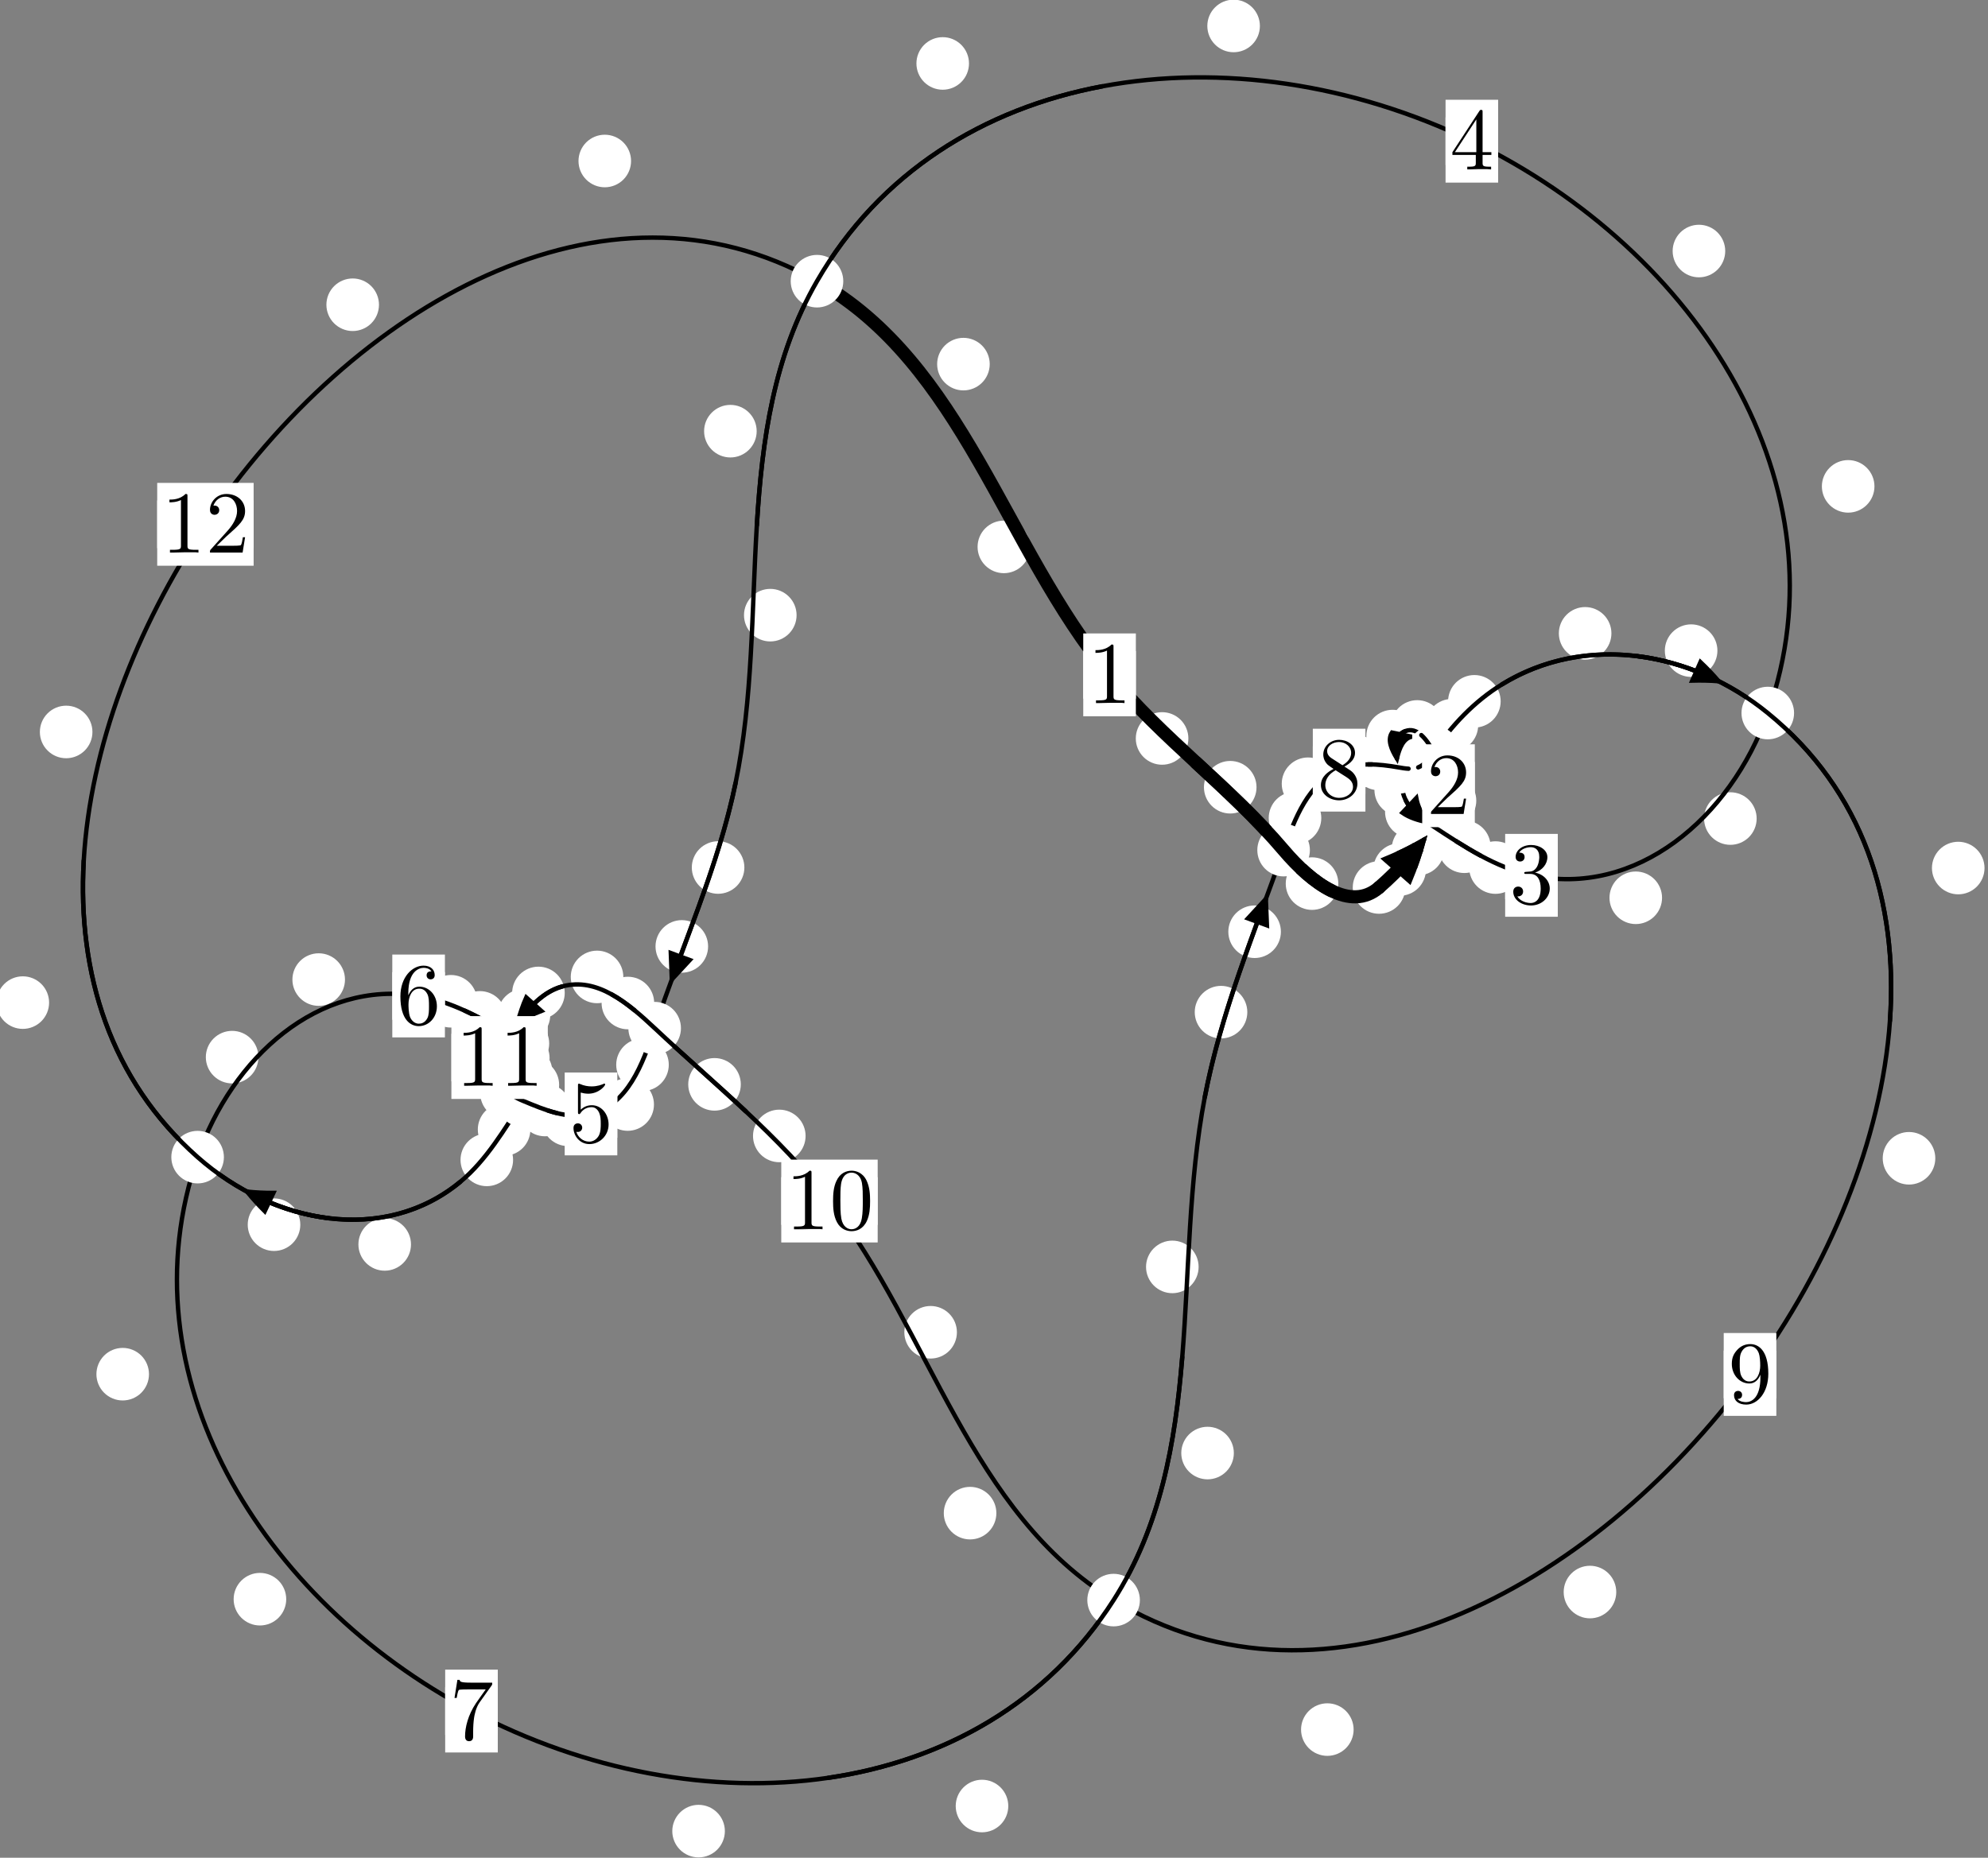 <?xml version="1.0"?>
<!-- Created by MetaPost 1.999 on 2021.07.06:0016 -->
<svg version="1.1" xmlns="http://www.w3.org/2000/svg" xmlns:xlink="http://www.w3.org/1999/xlink" width="226.034" height="211.265" viewBox="0 0 226.034 211.265">
<rect x="0" y="0" width="226.034" height="211.265" fill="#808080" stroke="none"/>
<!-- Original BoundingBox: -163.395538 -117.228180 62.638199 94.037003 -->
  <defs>
    <g transform="scale(0.01,0.01)" id="GLYPHcmr10_48">
      <path style="fill-rule: evenodd;" d="M460 -320C460 -400,455 -480,420 -554C374 -650,292 -666,250 -666C190 -666,117 -640,76 -547C44 -478,39 -400,39 -320C39 -245,43 -155,84 -79C127 2,200 22,249 22C303 22,379 1,423 -94C455 -163,460 -241,460 -320M249 -0C210 -0,151 -25,133 -121C122 -181,122 -273,122 -332C122 -396,122 -462,130 -516C149 -635,224 -644,249 -644C282 -644,348 -626,367 -527C377 -471,377 -395,377 -332C377 -257,377 -189,366 -125C351 -30,294 -0,249 -0"></path>
    </g>
    <g transform="scale(0.01,0.01)" id="GLYPHcmr10_49">
      <path style="fill-rule: evenodd;" d="M294 -640C294 -664,294 -666,271 -666C209 -602,121 -602,89 -602L89 -571C109 -571,168 -571,220 -597L220 -79C220 -43,217 -31,127 -31L95 -31L95 -0L257 -0L130 -3L217 -3L257 -3L297 -3L384 -3L419 -0L419 -31L387 -31C297 -31,294 -42,294 -79"></path>
    </g>
    <g transform="scale(0.01,0.01)" id="GLYPHcmr10_50">
      <path style="fill-rule: evenodd;" d="M127 -77L233 -180C389 -318,449 -372,449 -472C449 -586,359 -666,237 -666C124 -666,50 -574,50 -485C50 -429,100 -429,103 -429C120 -429,155 -441,155 -482C155 -508,137 -534,102 -534C94 -534,92 -534,89 -533C112 -598,166 -635,224 -635C315 -635,358 -554,358 -472C358 -392,308 -313,253 -251L61 -37C50 -26,50 -24,50 -0L421 -0L449 -174L424 -174C419 -144,412 -100,402 -85C395 -77,329 -77,307 -77"></path>
    </g>
    <g transform="scale(0.01,0.01)" id="GLYPHcmr10_51">
      <path style="fill-rule: evenodd;" d="M290 -352C372 -379,430 -449,430 -528C430 -610,342 -666,246 -666C145 -666,69 -606,69 -530C69 -497,91 -478,120 -478C151 -478,171 -500,171 -529C171 -579,124 -579,109 -579C140 -628,206 -641,242 -641C283 -641,338 -619,338 -529C338 -517,336 -459,310 -415C280 -367,246 -364,221 -363C213 -362,189 -360,182 -360C174 -359,167 -358,167 -348C167 -337,174 -337,191 -337L235 -337C317 -337,354 -269,354 -171C354 -35,285 -6,241 -6C198 -6,123 -23,88 -82C123 -77,154 -99,154 -137C154 -173,127 -193,98 -193C74 -193,42 -179,42 -135C42 -44,135 22,244 22C366 22,457 -69,457 -171C457 -253,394 -331,290 -352"></path>
    </g>
    <g transform="scale(0.01,0.01)" id="GLYPHcmr10_52">
      <path style="fill-rule: evenodd;" d="M294 -165L294 -78C294 -42,292 -31,218 -31L197 -31L197 -0L332 -0L238 -3L290 -3L332 -3L374 -3L427 -3L468 -0L468 -31L447 -31C373 -31,371 -42,371 -78L371 -165L471 -165L471 -196L371 -196L371 -651C371 -671,371 -677,355 -677C346 -677,343 -677,335 -665L28 -196L28 -165M300 -196L56 -196L300 -569"></path>
    </g>
    <g transform="scale(0.01,0.01)" id="GLYPHcmr10_53">
      <path style="fill-rule: evenodd;" d="M449 -201C449 -320,367 -420,259 -420C211 -420,168 -404,132 -369L132 -564C152 -558,185 -551,217 -551C340 -551,410 -642,410 -655C410 -661,407 -666,400 -666C399 -666,397 -666,392 -663C372 -654,323 -634,256 -634C216 -634,170 -641,123 -662C115 -665,113 -665,111 -665C101 -665,101 -657,101 -641L101 -345C101 -327,101 -319,115 -319C122 -319,124 -322,128 -328C139 -344,176 -398,257 -398C309 -398,334 -352,342 -334C358 -297,360 -258,360 -208C360 -173,360 -113,336 -71C312 -32,275 -6,229 -6C156 -6,99 -59,82 -118C85 -117,88 -116,99 -116C132 -116,149 -141,149 -165C149 -189,132 -214,99 -214C85 -214,50 -207,50 -161C50 -75,119 22,231 22C347 22,449 -74,449 -201"></path>
    </g>
    <g transform="scale(0.01,0.01)" id="GLYPHcmr10_54">
      <path style="fill-rule: evenodd;" d="M132 -328L132 -352C132 -605,256 -641,307 -641C331 -641,373 -635,395 -601C380 -601,340 -601,340 -556C340 -525,364 -510,386 -510C402 -510,432 -519,432 -558C432 -618,388 -666,305 -666C177 -666,42 -537,42 -316C42 -49,158 22,251 22C362 22,457 -72,457 -204C457 -331,368 -427,257 -427C189 -427,152 -376,132 -328M251 -6C188 -6,158 -66,152 -81C134 -128,134 -208,134 -226C134 -304,166 -404,256 -404C272 -404,318 -404,349 -342C367 -305,367 -254,367 -205C367 -157,367 -107,350 -71C320 -11,274 -6,251 -6"></path>
    </g>
    <g transform="scale(0.01,0.01)" id="GLYPHcmr10_55">
      <path style="fill-rule: evenodd;" d="M476 -609C485 -621,485 -623,485 -644L242 -644C120 -644,118 -657,114 -676L89 -676L56 -470L81 -470C84 -486,93 -549,106 -561C113 -567,191 -567,204 -567L411 -567C400 -551,321 -442,299 -409C209 -274,176 -135,176 -33C176 -23,176 22,222 22C268 22,268 -23,268 -33L268 -84C268 -139,271 -194,279 -248C283 -271,297 -357,341 -419"></path>
    </g>
    <g transform="scale(0.01,0.01)" id="GLYPHcmr10_56">
      <path style="fill-rule: evenodd;" d="M163 -457C117 -487,113 -521,113 -538C113 -599,178 -641,249 -641C322 -641,386 -589,386 -517C386 -460,347 -412,287 -377M309 -362C381 -399,430 -451,430 -517C430 -609,341 -666,250 -666C150 -666,69 -592,69 -499C69 -481,71 -436,113 -389C124 -377,161 -352,186 -335C128 -306,42 -250,42 -151C42 -45,144 22,249 22C362 22,457 -61,457 -168C457 -204,446 -249,408 -291C389 -312,373 -322,309 -362M209 -320L332 -242C360 -223,407 -193,407 -132C407 -58,332 -6,250 -6C164 -6,92 -68,92 -151C92 -209,124 -273,209 -320"></path>
    </g>
    <g transform="scale(0.01,0.01)" id="GLYPHcmr10_57">
      <path style="fill-rule: evenodd;" d="M367 -318L367 -286C367 -52,263 -6,205 -6C188 -6,134 -8,107 -42C151 -42,159 -71,159 -88C159 -119,135 -134,113 -134C97 -134,67 -125,67 -86C67 -19,121 22,206 22C335 22,457 -114,457 -329C457 -598,342 -666,253 -666C198 -666,149 -648,106 -603C65 -558,42 -516,42 -441C42 -316,130 -218,242 -218C303 -218,344 -260,367 -318M243 -241C227 -241,181 -241,150 -304C132 -341,132 -391,132 -440C132 -494,132 -541,153 -578C180 -628,218 -641,253 -641C299 -641,332 -607,349 -562C361 -530,365 -467,365 -421C365 -338,331 -241,243 -241"></path>
    </g>
  </defs>
  <path d="M162.13 98.882C162.13 98.089,161.815 97.329,161.254 96.768C160.694 96.208,159.934 95.893,159.141 95.893C158.348 95.893,157.588 96.208,157.028 96.768C156.467 97.329,156.152 98.089,156.152 98.882C156.152 99.674,156.467 100.434,157.028 100.995C157.588 101.555,158.348 101.87,159.141 101.87C159.934 101.87,160.694 101.555,161.254 100.995C161.815 100.434,162.13 99.674,162.13 98.882Z" style="fill: rgb(100%,100%,100%);stroke: none;"></path>
  <path d="M159.785 100.927C159.785 100.134,159.47 99.374,158.91 98.814C158.349 98.253,157.589 97.938,156.797 97.938C156.004 97.938,155.244 98.253,154.683 98.814C154.123 99.374,153.808 100.134,153.808 100.927C153.808 101.72,154.123 102.48,154.683 103.04C155.244 103.601,156.004 103.916,156.797 103.916C157.589 103.916,158.349 103.601,158.91 103.04C159.47 102.48,159.785 101.72,159.785 100.927Z" style="fill: rgb(100%,100%,100%);stroke: none;"></path>
  <path d="M166.962 92.6C166.962 91.807,166.647 91.047,166.086 90.487C165.526 89.926,164.766 89.611,163.973 89.611C163.18 89.611,162.42 89.926,161.86 90.487C161.299 91.047,160.984 91.807,160.984 92.6C160.984 93.393,161.299 94.153,161.86 94.713C162.42 95.274,163.18 95.589,163.973 95.589C164.766 95.589,165.526 95.274,166.086 94.713C166.647 94.153,166.962 93.393,166.962 92.6Z" style="fill: rgb(100%,100%,100%);stroke: none;"></path>
  <path d="M164.213 96.555C164.213 95.762,163.898 95.002,163.338 94.442C162.777 93.881,162.017 93.566,161.225 93.566C160.432 93.566,159.672 93.881,159.111 94.442C158.551 95.002,158.236 95.762,158.236 96.555C158.236 97.348,158.551 98.108,159.111 98.668C159.672 99.229,160.432 99.544,161.225 99.544C162.017 99.544,162.777 99.229,163.338 98.668C163.898 98.108,164.213 97.348,164.213 96.555Z" style="fill: rgb(100%,100%,100%);stroke: none;"></path>
  <path d="M167.541 87.943C167.541 87.151,167.226 86.39,166.665 85.83C166.105 85.269,165.345 84.955,164.552 84.955C163.759 84.955,162.999 85.269,162.439 85.83C161.878 86.39,161.563 87.151,161.563 87.943C161.563 88.736,161.878 89.496,162.439 90.057C162.999 90.617,163.759 90.932,164.552 90.932C165.345 90.932,166.105 90.617,166.665 90.057C167.226 89.496,167.541 88.736,167.541 87.943Z" style="fill: rgb(100%,100%,100%);stroke: none;"></path>
  <path d="M167.852 91.051C167.852 90.258,167.537 89.498,166.977 88.938C166.417 88.377,165.656 88.062,164.864 88.062C164.071 88.062,163.311 88.377,162.75 88.938C162.19 89.498,161.875 90.258,161.875 91.051C161.875 91.844,162.19 92.604,162.75 93.164C163.311 93.725,164.071 94.04,164.864 94.04C165.656 94.04,166.417 93.725,166.977 93.164C167.537 92.604,167.852 91.844,167.852 91.051Z" style="fill: rgb(100%,100%,100%);stroke: none;"></path>
  <path d="M165.203 84.087C165.203 83.295,164.888 82.535,164.327 81.974C163.767 81.414,163.007 81.099,162.214 81.099C161.421 81.099,160.661 81.414,160.101 81.974C159.54 82.535,159.225 83.295,159.225 84.087C159.225 84.88,159.54 85.64,160.101 86.201C160.661 86.761,161.421 87.076,162.214 87.076C163.007 87.076,163.767 86.761,164.327 86.201C164.888 85.64,165.203 84.88,165.203 84.087Z" style="fill: rgb(100%,100%,100%);stroke: none;"></path>
  <path d="M166.669 86.758C166.669 85.965,166.355 85.205,165.794 84.645C165.234 84.084,164.473 83.769,163.681 83.769C162.888 83.769,162.128 84.084,161.567 84.645C161.007 85.205,160.692 85.965,160.692 86.758C160.692 87.551,161.007 88.311,161.567 88.871C162.128 89.432,162.888 89.747,163.681 89.747C164.473 89.747,165.234 89.432,165.794 88.871C166.355 88.311,166.669 87.551,166.669 86.758Z" style="fill: rgb(100%,100%,100%);stroke: none;"></path>
  <path d="M161.328 83.708C161.328 82.915,161.013 82.155,160.453 81.594C159.892 81.034,159.132 80.719,158.339 80.719C157.547 80.719,156.786 81.034,156.226 81.594C155.666 82.155,155.351 82.915,155.351 83.708C155.351 84.5,155.666 85.26,156.226 85.821C156.786 86.381,157.547 86.696,158.339 86.696C159.132 86.696,159.892 86.381,160.453 85.821C161.013 85.26,161.328 84.5,161.328 83.708Z" style="fill: rgb(100%,100%,100%);stroke: none;"></path>
  <path d="M164.126 82.614C164.126 81.821,163.811 81.061,163.25 80.501C162.69 79.94,161.93 79.625,161.137 79.625C160.344 79.625,159.584 79.94,159.024 80.501C158.463 81.061,158.148 81.821,158.148 82.614C158.148 83.407,158.463 84.167,159.024 84.727C159.584 85.288,160.344 85.603,161.137 85.603C161.93 85.603,162.69 85.288,163.25 84.727C163.811 84.167,164.126 83.407,164.126 82.614Z" style="fill: rgb(100%,100%,100%);stroke: none;"></path>
  <path d="M162.266 88.516C162.266 87.723,161.951 86.963,161.391 86.402C160.83 85.842,160.07 85.527,159.277 85.527C158.485 85.527,157.724 85.842,157.164 86.402C156.603 86.963,156.288 87.723,156.288 88.516C156.288 89.308,156.603 90.068,157.164 90.629C157.724 91.189,158.485 91.504,159.277 91.504C160.07 91.504,160.83 91.189,161.391 90.629C161.951 90.068,162.266 89.308,162.266 88.516Z" style="fill: rgb(100%,100%,100%);stroke: none;"></path>
  <path d="M161.663 85.611C161.663 84.818,161.348 84.058,160.788 83.497C160.228 82.937,159.467 82.622,158.675 82.622C157.882 82.622,157.122 82.937,156.561 83.497C156.001 84.058,155.686 84.818,155.686 85.611C155.686 86.403,156.001 87.163,156.561 87.724C157.122 88.284,157.882 88.599,158.675 88.599C159.467 88.599,160.228 88.284,160.788 87.724C161.348 87.163,161.663 86.403,161.663 85.611Z" style="fill: rgb(100%,100%,100%);stroke: none;"></path>
  <path d="M163.458 92.326C163.458 91.533,163.143 90.773,162.582 90.212C162.022 89.652,161.261 89.337,160.469 89.337C159.676 89.337,158.916 89.652,158.355 90.212C157.795 90.773,157.48 91.533,157.48 92.326C157.48 93.118,157.795 93.879,158.355 94.439C158.916 94.999,159.676 95.314,160.469 95.314C161.261 95.314,162.022 94.999,162.582 94.439C163.143 93.879,163.458 93.118,163.458 92.326Z" style="fill: rgb(100%,100%,100%);stroke: none;"></path>
  <path d="M162.25 89.832C162.25 89.039,161.935 88.279,161.375 87.719C160.814 87.158,160.054 86.843,159.261 86.843C158.469 86.843,157.708 87.158,157.148 87.719C156.587 88.279,156.273 89.039,156.273 89.832C156.273 90.625,156.587 91.385,157.148 91.945C157.708 92.506,158.469 92.821,159.261 92.821C160.054 92.821,160.814 92.506,161.375 91.945C161.935 91.385,162.25 90.625,162.25 89.832Z" style="fill: rgb(100%,100%,100%);stroke: none;"></path>
  <path d="M169.483 96.293C169.483 95.501,169.168 94.741,168.607 94.18C168.047 93.62,167.287 93.305,166.494 93.305C165.701 93.305,164.941 93.62,164.381 94.18C163.82 94.741,163.505 95.501,163.505 96.293C163.505 97.086,163.82 97.846,164.381 98.407C164.941 98.967,165.701 99.282,166.494 99.282C167.287 99.282,168.047 98.967,168.607 98.407C169.168 97.846,169.483 97.086,169.483 96.293Z" style="fill: rgb(100%,100%,100%);stroke: none;"></path>
  <path d="M164.743 93.182C164.743 92.389,164.428 91.629,163.867 91.069C163.307 90.508,162.547 90.193,161.754 90.193C160.961 90.193,160.201 90.508,159.641 91.069C159.08 91.629,158.765 92.389,158.765 93.182C158.765 93.975,159.08 94.735,159.641 95.295C160.201 95.856,160.961 96.171,161.754 96.171C162.547 96.171,163.307 95.856,163.867 95.295C164.428 94.735,164.743 93.975,164.743 93.182Z" style="fill: rgb(100%,100%,100%);stroke: none;"></path>
  <path d="M188.974 102.098C188.974 101.306,188.659 100.545,188.099 99.985C187.538 99.425,186.778 99.11,185.985 99.11C185.193 99.11,184.432 99.425,183.872 99.985C183.312 100.545,182.997 101.306,182.997 102.098C182.997 102.891,183.312 103.651,183.872 104.212C184.432 104.772,185.193 105.087,185.985 105.087C186.778 105.087,187.538 104.772,188.099 104.212C188.659 103.651,188.974 102.891,188.974 102.098Z" style="fill: rgb(100%,100%,100%);stroke: none;"></path>
  <path d="M173.022 98.661C173.022 97.869,172.707 97.109,172.146 96.548C171.586 95.988,170.826 95.673,170.033 95.673C169.24 95.673,168.48 95.988,167.92 96.548C167.359 97.109,167.044 97.869,167.044 98.661C167.044 99.454,167.359 100.214,167.92 100.775C168.48 101.335,169.24 101.65,170.033 101.65C170.826 101.65,171.586 101.335,172.146 100.775C172.707 100.214,173.022 99.454,173.022 98.661Z" style="fill: rgb(100%,100%,100%);stroke: none;"></path>
  <path d="M213.124 55.311C213.124 54.518,212.809 53.758,212.248 53.197C211.688 52.637,210.928 52.322,210.135 52.322C209.342 52.322,208.582 52.637,208.022 53.197C207.461 53.758,207.146 54.518,207.146 55.311C207.146 56.103,207.461 56.863,208.022 57.424C208.582 57.984,209.342 58.299,210.135 58.299C210.928 58.299,211.688 57.984,212.248 57.424C212.809 56.863,213.124 56.103,213.124 55.311Z" style="fill: rgb(100%,100%,100%);stroke: none;"></path>
  <path d="M199.73 93.087C199.73 92.295,199.415 91.535,198.855 90.974C198.294 90.414,197.534 90.099,196.741 90.099C195.949 90.099,195.189 90.414,194.628 90.974C194.068 91.535,193.753 92.295,193.753 93.087C193.753 93.88,194.068 94.64,194.628 95.201C195.189 95.761,195.949 96.076,196.741 96.076C197.534 96.076,198.294 95.761,198.855 95.201C199.415 94.64,199.73 93.88,199.73 93.087Z" style="fill: rgb(100%,100%,100%);stroke: none;"></path>
  <path d="M143.249 2.952C143.249 2.159,142.934 1.399,142.374 0.838C141.813 0.278,141.053 -0.037,140.26 -0.037C139.468 -0.037,138.707 0.278,138.147 0.838C137.586 1.399,137.272 2.159,137.272 2.952C137.272 3.744,137.586 4.505,138.147 5.065C138.707 5.626,139.468 5.94,140.26 5.94C141.053 5.94,141.813 5.626,142.374 5.065C142.934 4.505,143.249 3.744,143.249 2.952Z" style="fill: rgb(100%,100%,100%);stroke: none;"></path>
  <path d="M196.157 28.549C196.157 27.756,195.842 26.996,195.281 26.435C194.721 25.875,193.961 25.56,193.168 25.56C192.375 25.56,191.615 25.875,191.055 26.435C190.494 26.996,190.179 27.756,190.179 28.549C190.179 29.341,190.494 30.101,191.055 30.662C191.615 31.222,192.375 31.537,193.168 31.537C193.961 31.537,194.721 31.222,195.281 30.662C195.842 30.101,196.157 29.341,196.157 28.549Z" style="fill: rgb(100%,100%,100%);stroke: none;"></path>
  <path d="M86.034 49.034C86.034 48.241,85.719 47.481,85.158 46.921C84.598 46.36,83.838 46.045,83.045 46.045C82.252 46.045,81.492 46.36,80.932 46.921C80.371 47.481,80.056 48.241,80.056 49.034C80.056 49.827,80.371 50.587,80.932 51.147C81.492 51.708,82.252 52.023,83.045 52.023C83.838 52.023,84.598 51.708,85.158 51.147C85.719 50.587,86.034 49.827,86.034 49.034Z" style="fill: rgb(100%,100%,100%);stroke: none;"></path>
  <path d="M110.174 7.215C110.174 6.423,109.86 5.662,109.299 5.102C108.739 4.541,107.978 4.226,107.186 4.226C106.393 4.226,105.633 4.541,105.072 5.102C104.512 5.662,104.197 6.423,104.197 7.215C104.197 8.008,104.512 8.768,105.072 9.329C105.633 9.889,106.393 10.204,107.186 10.204C107.978 10.204,108.739 9.889,109.299 9.329C109.86 8.768,110.174 8.008,110.174 7.215Z" style="fill: rgb(100%,100%,100%);stroke: none;"></path>
  <path d="M84.635 98.655C84.635 97.863,84.32 97.103,83.76 96.542C83.2 95.982,82.439 95.667,81.647 95.667C80.854 95.667,80.094 95.982,79.533 96.542C78.973 97.103,78.658 97.863,78.658 98.655C78.658 99.448,78.973 100.208,79.533 100.769C80.094 101.329,80.854 101.644,81.647 101.644C82.439 101.644,83.2 101.329,83.76 100.769C84.32 100.208,84.635 99.448,84.635 98.655Z" style="fill: rgb(100%,100%,100%);stroke: none;"></path>
  <path d="M90.571 69.958C90.571 69.165,90.256 68.405,89.695 67.845C89.135 67.284,88.375 66.969,87.582 66.969C86.789 66.969,86.029 67.284,85.469 67.845C84.908 68.405,84.593 69.165,84.593 69.958C84.593 70.751,84.908 71.511,85.469 72.071C86.029 72.632,86.789 72.947,87.582 72.947C88.375 72.947,89.135 72.632,89.695 72.071C90.256 71.511,90.571 70.751,90.571 69.958Z" style="fill: rgb(100%,100%,100%);stroke: none;"></path>
  <path d="M76.04 121.087C76.04 120.295,75.725 119.535,75.165 118.974C74.604 118.414,73.844 118.099,73.052 118.099C72.259 118.099,71.499 118.414,70.938 118.974C70.378 119.535,70.063 120.295,70.063 121.087C70.063 121.88,70.378 122.64,70.938 123.201C71.499 123.761,72.259 124.076,73.052 124.076C73.844 124.076,74.604 123.761,75.165 123.201C75.725 122.64,76.04 121.88,76.04 121.087Z" style="fill: rgb(100%,100%,100%);stroke: none;"></path>
  <path d="M80.51 107.629C80.51 106.836,80.195 106.076,79.634 105.516C79.074 104.955,78.314 104.64,77.521 104.64C76.728 104.64,75.968 104.955,75.408 105.516C74.847 106.076,74.532 106.836,74.532 107.629C74.532 108.422,74.847 109.182,75.408 109.742C75.968 110.303,76.728 110.618,77.521 110.618C78.314 110.618,79.074 110.303,79.634 109.742C80.195 109.182,80.51 108.422,80.51 107.629Z" style="fill: rgb(100%,100%,100%);stroke: none;"></path>
  <path d="M67.569 127.35C67.569 126.557,67.254 125.797,66.694 125.236C66.133 124.676,65.373 124.361,64.58 124.361C63.788 124.361,63.027 124.676,62.467 125.236C61.906 125.797,61.592 126.557,61.592 127.35C61.592 128.142,61.906 128.902,62.467 129.463C63.027 130.023,63.788 130.338,64.58 130.338C65.373 130.338,66.133 130.023,66.694 129.463C67.254 128.902,67.569 128.142,67.569 127.35Z" style="fill: rgb(100%,100%,100%);stroke: none;"></path>
  <path d="M74.355 125.61C74.355 124.818,74.04 124.057,73.479 123.497C72.919 122.936,72.158 122.621,71.366 122.621C70.573 122.621,69.813 122.936,69.252 123.497C68.692 124.057,68.377 124.818,68.377 125.61C68.377 126.403,68.692 127.163,69.252 127.724C69.813 128.284,70.573 128.599,71.366 128.599C72.158 128.599,72.919 128.284,73.479 127.724C74.04 127.163,74.355 126.403,74.355 125.61Z" style="fill: rgb(100%,100%,100%);stroke: none;"></path>
  <path d="M61.548 124.813C61.548 124.021,61.233 123.26,60.673 122.7C60.112 122.139,59.352 121.824,58.56 121.824C57.767 121.824,57.007 122.139,56.446 122.7C55.886 123.26,55.571 124.021,55.571 124.813C55.571 125.606,55.886 126.366,56.446 126.927C57.007 127.487,57.767 127.802,58.56 127.802C59.352 127.802,60.112 127.487,60.673 126.927C61.233 126.366,61.548 125.606,61.548 124.813Z" style="fill: rgb(100%,100%,100%);stroke: none;"></path>
  <path d="M64.955 126.234C64.955 125.441,64.64 124.681,64.08 124.12C63.519 123.56,62.759 123.245,61.966 123.245C61.174 123.245,60.414 123.56,59.853 124.12C59.293 124.681,58.978 125.441,58.978 126.234C58.978 127.026,59.293 127.786,59.853 128.347C60.414 128.907,61.174 129.222,61.966 129.222C62.759 129.222,63.519 128.907,64.08 128.347C64.64 127.786,64.955 127.026,64.955 126.234Z" style="fill: rgb(100%,100%,100%);stroke: none;"></path>
  <path d="M60.411 122.592C60.411 121.799,60.097 121.039,59.536 120.479C58.976 119.918,58.215 119.603,57.423 119.603C56.63 119.603,55.87 119.918,55.309 120.479C54.749 121.039,54.434 121.799,54.434 122.592C54.434 123.385,54.749 124.145,55.309 124.705C55.87 125.266,56.63 125.581,57.423 125.581C58.215 125.581,58.976 125.266,59.536 124.705C60.097 124.145,60.411 123.385,60.411 122.592Z" style="fill: rgb(100%,100%,100%);stroke: none;"></path>
  <path d="M60.577 124.307C60.577 123.514,60.262 122.754,59.702 122.194C59.141 121.633,58.381 121.318,57.589 121.318C56.796 121.318,56.036 121.633,55.475 122.194C54.915 122.754,54.6 123.514,54.6 124.307C54.6 125.1,54.915 125.86,55.475 126.42C56.036 126.981,56.796 127.296,57.589 127.296C58.381 127.296,59.141 126.981,59.702 126.42C60.262 125.86,60.577 125.1,60.577 124.307Z" style="fill: rgb(100%,100%,100%);stroke: none;"></path>
  <path d="M61.982 120.907C61.982 120.114,61.667 119.354,61.106 118.793C60.546 118.233,59.785 117.918,58.993 117.918C58.2 117.918,57.44 118.233,56.879 118.793C56.319 119.354,56.004 120.114,56.004 120.907C56.004 121.699,56.319 122.46,56.879 123.02C57.44 123.58,58.2 123.895,58.993 123.895C59.785 123.895,60.546 123.58,61.106 123.02C61.667 122.46,61.982 121.699,61.982 120.907Z" style="fill: rgb(100%,100%,100%);stroke: none;"></path>
  <path d="M60.956 121.977C60.956 121.184,60.641 120.424,60.081 119.863C59.52 119.303,58.76 118.988,57.967 118.988C57.175 118.988,56.415 119.303,55.854 119.863C55.294 120.424,54.979 121.184,54.979 121.977C54.979 122.77,55.294 123.53,55.854 124.09C56.415 124.651,57.175 124.966,57.967 124.966C58.76 124.966,59.52 124.651,60.081 124.09C60.641 123.53,60.956 122.77,60.956 121.977Z" style="fill: rgb(100%,100%,100%);stroke: none;"></path>
  <path d="M62.443 118.671C62.443 117.879,62.128 117.118,61.567 116.558C61.007 115.997,60.247 115.683,59.454 115.683C58.661 115.683,57.901 115.997,57.341 116.558C56.78 117.118,56.465 117.879,56.465 118.671C56.465 119.464,56.78 120.224,57.341 120.785C57.901 121.345,58.661 121.66,59.454 121.66C60.247 121.66,61.007 121.345,61.567 120.785C62.128 120.224,62.443 119.464,62.443 118.671Z" style="fill: rgb(100%,100%,100%);stroke: none;"></path>
  <path d="M62.488 120.329C62.488 119.537,62.173 118.776,61.613 118.216C61.052 117.655,60.292 117.34,59.5 117.34C58.707 117.34,57.947 117.655,57.386 118.216C56.826 118.776,56.511 119.537,56.511 120.329C56.511 121.122,56.826 121.882,57.386 122.443C57.947 123.003,58.707 123.318,59.5 123.318C60.292 123.318,61.052 123.003,61.613 122.443C62.173 121.882,62.488 121.122,62.488 120.329Z" style="fill: rgb(100%,100%,100%);stroke: none;"></path>
  <path d="M57.554 115.7C57.554 114.907,57.239 114.147,56.679 113.586C56.118 113.026,55.358 112.711,54.565 112.711C53.773 112.711,53.013 113.026,52.452 113.586C51.892 114.147,51.577 114.907,51.577 115.7C51.577 116.492,51.892 117.252,52.452 117.813C53.013 118.373,53.773 118.688,54.565 118.688C55.358 118.688,56.118 118.373,56.679 117.813C57.239 117.252,57.554 116.492,57.554 115.7Z" style="fill: rgb(100%,100%,100%);stroke: none;"></path>
  <path d="M61.584 118.068C61.584 117.275,61.27 116.515,60.709 115.955C60.149 115.394,59.388 115.079,58.596 115.079C57.803 115.079,57.043 115.394,56.482 115.955C55.922 116.515,55.607 117.275,55.607 118.068C55.607 118.861,55.922 119.621,56.482 120.181C57.043 120.742,57.803 121.057,58.596 121.057C59.388 121.057,60.149 120.742,60.709 120.181C61.27 119.621,61.584 118.861,61.584 118.068Z" style="fill: rgb(100%,100%,100%);stroke: none;"></path>
  <path d="M39.224 111.4C39.224 110.607,38.909 109.847,38.349 109.286C37.789 108.726,37.028 108.411,36.236 108.411C35.443 108.411,34.683 108.726,34.122 109.286C33.562 109.847,33.247 110.607,33.247 111.4C33.247 112.192,33.562 112.953,34.122 113.513C34.683 114.074,35.443 114.389,36.236 114.389C37.028 114.389,37.789 114.074,38.349 113.513C38.909 112.953,39.224 112.192,39.224 111.4Z" style="fill: rgb(100%,100%,100%);stroke: none;"></path>
  <path d="M54.256 113.867C54.256 113.075,53.941 112.315,53.38 111.754C52.82 111.194,52.06 110.879,51.267 110.879C50.474 110.879,49.714 111.194,49.154 111.754C48.593 112.315,48.278 113.075,48.278 113.867C48.278 114.66,48.593 115.42,49.154 115.981C49.714 116.541,50.474 116.856,51.267 116.856C52.06 116.856,52.82 116.541,53.38 115.981C53.941 115.42,54.256 114.66,54.256 113.867Z" style="fill: rgb(100%,100%,100%);stroke: none;"></path>
  <path d="M16.94 156.276C16.94 155.483,16.625 154.723,16.065 154.162C15.504 153.602,14.744 153.287,13.951 153.287C13.159 153.287,12.399 153.602,11.838 154.162C11.278 154.723,10.963 155.483,10.963 156.276C10.963 157.068,11.278 157.828,11.838 158.389C12.399 158.949,13.159 159.264,13.951 159.264C14.744 159.264,15.504 158.949,16.065 158.389C16.625 157.828,16.94 157.068,16.94 156.276Z" style="fill: rgb(100%,100%,100%);stroke: none;"></path>
  <path d="M29.381 120.221C29.381 119.428,29.066 118.668,28.505 118.107C27.945 117.547,27.185 117.232,26.392 117.232C25.599 117.232,24.839 117.547,24.279 118.107C23.718 118.668,23.403 119.428,23.403 120.221C23.403 121.013,23.718 121.774,24.279 122.334C24.839 122.895,25.599 123.209,26.392 123.209C27.185 123.209,27.945 122.895,28.505 122.334C29.066 121.774,29.381 121.013,29.381 120.221Z" style="fill: rgb(100%,100%,100%);stroke: none;"></path>
  <path d="M82.417 208.239C82.417 207.447,82.102 206.687,81.541 206.126C80.981 205.566,80.221 205.251,79.428 205.251C78.635 205.251,77.875 205.566,77.315 206.126C76.754 206.687,76.439 207.447,76.439 208.239C76.439 209.032,76.754 209.792,77.315 210.353C77.875 210.913,78.635 211.228,79.428 211.228C80.221 211.228,80.981 210.913,81.541 210.353C82.102 209.792,82.417 209.032,82.417 208.239Z" style="fill: rgb(100%,100%,100%);stroke: none;"></path>
  <path d="M32.543 181.864C32.543 181.071,32.228 180.311,31.668 179.751C31.107 179.19,30.347 178.875,29.554 178.875C28.762 178.875,28.001 179.19,27.441 179.751C26.88 180.311,26.565 181.071,26.565 181.864C26.565 182.657,26.88 183.417,27.441 183.977C28.001 184.538,28.762 184.853,29.554 184.853C30.347 184.853,31.107 184.538,31.668 183.977C32.228 183.417,32.543 182.657,32.543 181.864Z" style="fill: rgb(100%,100%,100%);stroke: none;"></path>
  <path d="M140.287 165.246C140.287 164.453,139.972 163.693,139.412 163.132C138.851 162.572,138.091 162.257,137.298 162.257C136.506 162.257,135.745 162.572,135.185 163.132C134.625 163.693,134.31 164.453,134.31 165.246C134.31 166.038,134.625 166.799,135.185 167.359C135.745 167.92,136.506 168.234,137.298 168.234C138.091 168.234,138.851 167.92,139.412 167.359C139.972 166.799,140.287 166.038,140.287 165.246Z" style="fill: rgb(100%,100%,100%);stroke: none;"></path>
  <path d="M114.641 205.386C114.641 204.593,114.326 203.833,113.766 203.273C113.205 202.712,112.445 202.397,111.653 202.397C110.86 202.397,110.1 202.712,109.539 203.273C108.979 203.833,108.664 204.593,108.664 205.386C108.664 206.179,108.979 206.939,109.539 207.499C110.1 208.06,110.86 208.375,111.653 208.375C112.445 208.375,113.205 208.06,113.766 207.499C114.326 206.939,114.641 206.179,114.641 205.386Z" style="fill: rgb(100%,100%,100%);stroke: none;"></path>
  <path d="M141.819 115.104C141.819 114.312,141.504 113.552,140.943 112.991C140.383 112.431,139.623 112.116,138.83 112.116C138.037 112.116,137.277 112.431,136.717 112.991C136.156 113.552,135.841 114.312,135.841 115.104C135.841 115.897,136.156 116.657,136.717 117.218C137.277 117.778,138.037 118.093,138.83 118.093C139.623 118.093,140.383 117.778,140.943 117.218C141.504 116.657,141.819 115.897,141.819 115.104Z" style="fill: rgb(100%,100%,100%);stroke: none;"></path>
  <path d="M136.282 144.076C136.282 143.283,135.967 142.523,135.406 141.963C134.846 141.402,134.086 141.087,133.293 141.087C132.5 141.087,131.74 141.402,131.18 141.963C130.619 142.523,130.304 143.283,130.304 144.076C130.304 144.869,130.619 145.629,131.18 146.189C131.74 146.75,132.5 147.065,133.293 147.065C134.086 147.065,134.846 146.75,135.406 146.189C135.967 145.629,136.282 144.869,136.282 144.076Z" style="fill: rgb(100%,100%,100%);stroke: none;"></path>
  <path d="M150.23 93.025C150.23 92.232,149.915 91.472,149.355 90.911C148.794 90.351,148.034 90.036,147.242 90.036C146.449 90.036,145.689 90.351,145.128 90.911C144.568 91.472,144.253 92.232,144.253 93.025C144.253 93.817,144.568 94.578,145.128 95.138C145.689 95.699,146.449 96.013,147.242 96.013C148.034 96.013,148.794 95.699,149.355 95.138C149.915 94.578,150.23 93.817,150.23 93.025Z" style="fill: rgb(100%,100%,100%);stroke: none;"></path>
  <path d="M145.637 105.959C145.637 105.167,145.322 104.407,144.762 103.846C144.201 103.286,143.441 102.971,142.649 102.971C141.856 102.971,141.096 103.286,140.535 103.846C139.975 104.407,139.66 105.167,139.66 105.959C139.66 106.752,139.975 107.512,140.535 108.073C141.096 108.633,141.856 108.948,142.649 108.948C143.441 108.948,144.201 108.633,144.762 108.073C145.322 107.512,145.637 106.752,145.637 105.959Z" style="fill: rgb(100%,100%,100%);stroke: none;"></path>
  <path d="M157.361 86.659C157.361 85.866,157.046 85.106,156.486 84.546C155.925 83.985,155.165 83.67,154.373 83.67C153.58 83.67,152.82 83.985,152.259 84.546C151.699 85.106,151.384 85.866,151.384 86.659C151.384 87.452,151.699 88.212,152.259 88.772C152.82 89.333,153.58 89.648,154.373 89.648C155.165 89.648,155.925 89.333,156.486 88.772C157.046 88.212,157.361 87.452,157.361 86.659Z" style="fill: rgb(100%,100%,100%);stroke: none;"></path>
  <path d="M151.71 89.13C151.71 88.337,151.395 87.577,150.835 87.017C150.275 86.456,149.514 86.141,148.722 86.141C147.929 86.141,147.169 86.456,146.608 87.017C146.048 87.577,145.733 88.337,145.733 89.13C145.733 89.923,146.048 90.683,146.608 91.243C147.169 91.804,147.929 92.119,148.722 92.119C149.514 92.119,150.275 91.804,150.835 91.243C151.395 90.683,151.71 89.923,151.71 89.13Z" style="fill: rgb(100%,100%,100%);stroke: none;"></path>
  <path d="M162.755 87.4C162.755 86.607,162.441 85.847,161.88 85.286C161.32 84.726,160.559 84.411,159.767 84.411C158.974 84.411,158.214 84.726,157.653 85.286C157.093 85.847,156.778 86.607,156.778 87.4C156.778 88.192,157.093 88.953,157.653 89.513C158.214 90.073,158.974 90.388,159.767 90.388C160.559 90.388,161.32 90.073,161.88 89.513C162.441 88.953,162.755 88.192,162.755 87.4Z" style="fill: rgb(100%,100%,100%);stroke: none;"></path>
  <path d="M159.734 86.874C159.734 86.081,159.419 85.321,158.859 84.761C158.299 84.2,157.538 83.885,156.746 83.885C155.953 83.885,155.193 84.2,154.632 84.761C154.072 85.321,153.757 86.081,153.757 86.874C153.757 87.667,154.072 88.427,154.632 88.987C155.193 89.548,155.953 89.863,156.746 89.863C157.538 89.863,158.299 89.548,158.859 88.987C159.419 88.427,159.734 87.667,159.734 86.874Z" style="fill: rgb(100%,100%,100%);stroke: none;"></path>
  <path d="M165.027 86.955C165.027 86.162,164.712 85.402,164.152 84.842C163.591 84.281,162.831 83.966,162.038 83.966C161.246 83.966,160.485 84.281,159.925 84.842C159.364 85.402,159.049 86.162,159.049 86.955C159.049 87.748,159.364 88.508,159.925 89.068C160.485 89.629,161.246 89.944,162.038 89.944C162.831 89.944,163.591 89.629,164.152 89.068C164.712 88.508,165.027 87.748,165.027 86.955Z" style="fill: rgb(100%,100%,100%);stroke: none;"></path>
  <path d="M163.532 87.543C163.532 86.751,163.217 85.99,162.656 85.43C162.096 84.869,161.336 84.555,160.543 84.555C159.75 84.555,158.99 84.869,158.43 85.43C157.869 85.99,157.554 86.751,157.554 87.543C157.554 88.336,157.869 89.096,158.43 89.657C158.99 90.217,159.75 90.532,160.543 90.532C161.336 90.532,162.096 90.217,162.656 89.657C163.217 89.096,163.532 88.336,163.532 87.543Z" style="fill: rgb(100%,100%,100%);stroke: none;"></path>
  <path d="M168.067 82.473C168.067 81.681,167.752 80.921,167.192 80.36C166.631 79.8,165.871 79.485,165.079 79.485C164.286 79.485,163.526 79.8,162.965 80.36C162.405 80.921,162.09 81.681,162.09 82.473C162.09 83.266,162.405 84.026,162.965 84.587C163.526 85.147,164.286 85.462,165.079 85.462C165.871 85.462,166.631 85.147,167.192 84.587C167.752 84.026,168.067 83.266,168.067 82.473Z" style="fill: rgb(100%,100%,100%);stroke: none;"></path>
  <path d="M165.513 86.216C165.513 85.423,165.198 84.663,164.638 84.103C164.077 83.542,163.317 83.227,162.524 83.227C161.732 83.227,160.971 83.542,160.411 84.103C159.85 84.663,159.535 85.423,159.535 86.216C159.535 87.009,159.85 87.769,160.411 88.329C160.971 88.89,161.732 89.205,162.524 89.205C163.317 89.205,164.077 88.89,164.638 88.329C165.198 87.769,165.513 87.009,165.513 86.216Z" style="fill: rgb(100%,100%,100%);stroke: none;"></path>
  <path d="M183.217 72.025C183.217 71.232,182.902 70.472,182.342 69.912C181.781 69.351,181.021 69.036,180.229 69.036C179.436 69.036,178.676 69.351,178.115 69.912C177.555 70.472,177.24 71.232,177.24 72.025C177.24 72.818,177.555 73.578,178.115 74.138C178.676 74.699,179.436 75.014,180.229 75.014C181.021 75.014,181.781 74.699,182.342 74.138C182.902 73.578,183.217 72.818,183.217 72.025Z" style="fill: rgb(100%,100%,100%);stroke: none;"></path>
  <path d="M170.624 79.756C170.624 78.963,170.309 78.203,169.749 77.642C169.188 77.082,168.428 76.767,167.635 76.767C166.843 76.767,166.082 77.082,165.522 77.642C164.961 78.203,164.647 78.963,164.647 79.756C164.647 80.548,164.961 81.308,165.522 81.869C166.082 82.429,166.843 82.744,167.635 82.744C168.428 82.744,169.188 82.429,169.749 81.869C170.309 81.308,170.624 80.548,170.624 79.756Z" style="fill: rgb(100%,100%,100%);stroke: none;"></path>
  <path d="M225.638 98.716C225.638 97.924,225.323 97.164,224.763 96.603C224.202 96.043,223.442 95.728,222.649 95.728C221.857 95.728,221.097 96.043,220.536 96.603C219.976 97.164,219.661 97.924,219.661 98.716C219.661 99.509,219.976 100.269,220.536 100.83C221.097 101.39,221.857 101.705,222.649 101.705C223.442 101.705,224.202 101.39,224.763 100.83C225.323 100.269,225.638 99.509,225.638 98.716Z" style="fill: rgb(100%,100%,100%);stroke: none;"></path>
  <path d="M195.269 73.993C195.269 73.2,194.954 72.44,194.393 71.879C193.833 71.319,193.073 71.004,192.28 71.004C191.487 71.004,190.727 71.319,190.167 71.879C189.606 72.44,189.291 73.2,189.291 73.993C189.291 74.785,189.606 75.546,190.167 76.106C190.727 76.667,191.487 76.981,192.28 76.981C193.073 76.981,193.833 76.667,194.393 76.106C194.954 75.546,195.269 74.785,195.269 73.993Z" style="fill: rgb(100%,100%,100%);stroke: none;"></path>
  <path d="M183.767 181.052C183.767 180.259,183.452 179.499,182.891 178.939C182.331 178.378,181.571 178.063,180.778 178.063C179.985 178.063,179.225 178.378,178.665 178.939C178.104 179.499,177.789 180.259,177.789 181.052C177.789 181.845,178.104 182.605,178.665 183.165C179.225 183.726,179.985 184.041,180.778 184.041C181.571 184.041,182.331 183.726,182.891 183.165C183.452 182.605,183.767 181.845,183.767 181.052Z" style="fill: rgb(100%,100%,100%);stroke: none;"></path>
  <path d="M220.042 131.723C220.042 130.93,219.727 130.17,219.167 129.609C218.606 129.049,217.846 128.734,217.053 128.734C216.261 128.734,215.5 129.049,214.94 129.609C214.379 130.17,214.064 130.93,214.064 131.723C214.064 132.515,214.379 133.276,214.94 133.836C215.5 134.396,216.261 134.711,217.053 134.711C217.846 134.711,218.606 134.396,219.167 133.836C219.727 133.276,220.042 132.515,220.042 131.723Z" style="fill: rgb(100%,100%,100%);stroke: none;"></path>
  <path d="M113.286 172.079C113.286 171.286,112.971 170.526,112.41 169.965C111.85 169.405,111.09 169.09,110.297 169.09C109.504 169.09,108.744 169.405,108.184 169.965C107.623 170.526,107.308 171.286,107.308 172.079C107.308 172.871,107.623 173.631,108.184 174.192C108.744 174.752,109.504 175.067,110.297 175.067C111.09 175.067,111.85 174.752,112.41 174.192C112.971 173.631,113.286 172.871,113.286 172.079Z" style="fill: rgb(100%,100%,100%);stroke: none;"></path>
  <path d="M153.906 196.692C153.906 195.9,153.591 195.14,153.031 194.579C152.47 194.019,151.71 193.704,150.917 193.704C150.125 193.704,149.365 194.019,148.804 194.579C148.244 195.14,147.929 195.9,147.929 196.692C147.929 197.485,148.244 198.245,148.804 198.806C149.365 199.366,150.125 199.681,150.917 199.681C151.71 199.681,152.47 199.366,153.031 198.806C153.591 198.245,153.906 197.485,153.906 196.692Z" style="fill: rgb(100%,100%,100%);stroke: none;"></path>
  <path d="M91.595 129.182C91.595 128.39,91.28 127.63,90.719 127.069C90.159 126.509,89.399 126.194,88.606 126.194C87.813 126.194,87.053 126.509,86.493 127.069C85.932 127.63,85.617 128.39,85.617 129.182C85.617 129.975,85.932 130.735,86.493 131.296C87.053 131.856,87.813 132.171,88.606 132.171C89.399 132.171,90.159 131.856,90.719 131.296C91.28 130.735,91.595 129.975,91.595 129.182Z" style="fill: rgb(100%,100%,100%);stroke: none;"></path>
  <path d="M108.8 151.508C108.8 150.716,108.485 149.956,107.924 149.395C107.364 148.835,106.603 148.52,105.811 148.52C105.018 148.52,104.258 148.835,103.697 149.395C103.137 149.956,102.822 150.716,102.822 151.508C102.822 152.301,103.137 153.061,103.697 153.622C104.258 154.182,105.018 154.497,105.811 154.497C106.603 154.497,107.364 154.182,107.924 153.622C108.485 153.061,108.8 152.301,108.8 151.508Z" style="fill: rgb(100%,100%,100%);stroke: none;"></path>
  <path d="M74.379 114.066C74.379 113.274,74.064 112.514,73.503 111.953C72.943 111.393,72.183 111.078,71.39 111.078C70.597 111.078,69.837 111.393,69.277 111.953C68.716 112.514,68.401 113.274,68.401 114.066C68.401 114.859,68.716 115.619,69.277 116.18C69.837 116.74,70.597 117.055,71.39 117.055C72.183 117.055,72.943 116.74,73.503 116.18C74.064 115.619,74.379 114.859,74.379 114.066Z" style="fill: rgb(100%,100%,100%);stroke: none;"></path>
  <path d="M84.229 123.315C84.229 122.522,83.914 121.762,83.354 121.201C82.794 120.641,82.033 120.326,81.241 120.326C80.448 120.326,79.688 120.641,79.127 121.201C78.567 121.762,78.252 122.522,78.252 123.315C78.252 124.107,78.567 124.868,79.127 125.428C79.688 125.989,80.448 126.304,81.241 126.304C82.033 126.304,82.794 125.989,83.354 125.428C83.914 124.868,84.229 124.107,84.229 123.315Z" style="fill: rgb(100%,100%,100%);stroke: none;"></path>
  <path d="M64.21 112.92C64.21 112.128,63.895 111.368,63.334 110.807C62.774 110.247,62.014 109.932,61.221 109.932C60.428 109.932,59.668 110.247,59.108 110.807C58.547 111.368,58.232 112.128,58.232 112.92C58.232 113.713,58.547 114.473,59.108 115.034C59.668 115.594,60.428 115.909,61.221 115.909C62.014 115.909,62.774 115.594,63.334 115.034C63.895 114.473,64.21 113.713,64.21 112.92Z" style="fill: rgb(100%,100%,100%);stroke: none;"></path>
  <path d="M70.872 111.098C70.872 110.306,70.557 109.546,69.997 108.985C69.436 108.425,68.676 108.11,67.884 108.11C67.091 108.11,66.331 108.425,65.77 108.985C65.21 109.546,64.895 110.306,64.895 111.098C64.895 111.891,65.21 112.651,65.77 113.212C66.331 113.772,67.091 114.087,67.884 114.087C68.676 114.087,69.436 113.772,69.997 113.212C70.557 112.651,70.872 111.891,70.872 111.098Z" style="fill: rgb(100%,100%,100%);stroke: none;"></path>
  <path d="M60.079 118.389C60.079 117.597,59.764 116.837,59.203 116.276C58.643 115.716,57.882 115.401,57.09 115.401C56.297 115.401,55.537 115.716,54.976 116.276C54.416 116.837,54.101 117.597,54.101 118.389C54.101 119.182,54.416 119.942,54.976 120.503C55.537 121.063,56.297 121.378,57.09 121.378C57.882 121.378,58.643 121.063,59.203 120.503C59.764 119.942,60.079 119.182,60.079 118.389Z" style="fill: rgb(100%,100%,100%);stroke: none;"></path>
  <path d="M62.562 115.431C62.562 114.638,62.247 113.878,61.687 113.318C61.126 112.757,60.366 112.442,59.574 112.442C58.781 112.442,58.021 112.757,57.46 113.318C56.9 113.878,56.585 114.638,56.585 115.431C56.585 116.224,56.9 116.984,57.46 117.544C58.021 118.105,58.781 118.42,59.574 118.42C60.366 118.42,61.126 118.105,61.687 117.544C62.247 116.984,62.562 116.224,62.562 115.431Z" style="fill: rgb(100%,100%,100%);stroke: none;"></path>
  <path d="M60.08 120.921C60.08 120.129,59.765 119.369,59.204 118.808C58.644 118.248,57.884 117.933,57.091 117.933C56.298 117.933,55.538 118.248,54.978 118.808C54.417 119.369,54.102 120.129,54.102 120.921C54.102 121.714,54.417 122.474,54.978 123.035C55.538 123.595,56.298 123.91,57.091 123.91C57.884 123.91,58.644 123.595,59.204 123.035C59.765 122.474,60.08 121.714,60.08 120.921Z" style="fill: rgb(100%,100%,100%);stroke: none;"></path>
  <path d="M59.383 119.332C59.383 118.539,59.068 117.779,58.508 117.218C57.947 116.658,57.187 116.343,56.394 116.343C55.602 116.343,54.841 116.658,54.281 117.218C53.72 117.779,53.406 118.539,53.406 119.332C53.406 120.124,53.72 120.884,54.281 121.445C54.841 122.005,55.602 122.32,56.394 122.32C57.187 122.32,57.947 122.005,58.508 121.445C59.068 120.884,59.383 120.124,59.383 119.332Z" style="fill: rgb(100%,100%,100%);stroke: none;"></path>
  <path d="M62.127 121.643C62.127 120.851,61.812 120.09,61.251 119.53C60.691 118.969,59.931 118.654,59.138 118.654C58.345 118.654,57.585 118.969,57.025 119.53C56.464 120.09,56.149 120.851,56.149 121.643C56.149 122.436,56.464 123.196,57.025 123.757C57.585 124.317,58.345 124.632,59.138 124.632C59.931 124.632,60.691 124.317,61.251 123.757C61.812 123.196,62.127 122.436,62.127 121.643Z" style="fill: rgb(100%,100%,100%);stroke: none;"></path>
  <path d="M60.801 121.197C60.801 120.405,60.487 119.644,59.926 119.084C59.366 118.523,58.605 118.208,57.813 118.208C57.02 118.208,56.26 118.523,55.699 119.084C55.139 119.644,54.824 120.405,54.824 121.197C54.824 121.99,55.139 122.75,55.699 123.311C56.26 123.871,57.02 124.186,57.813 124.186C58.605 124.186,59.366 123.871,59.926 123.311C60.487 122.75,60.801 121.99,60.801 121.197Z" style="fill: rgb(100%,100%,100%);stroke: none;"></path>
  <path d="M63.574 123.374C63.574 122.582,63.259 121.822,62.698 121.261C62.138 120.701,61.377 120.386,60.585 120.386C59.792 120.386,59.032 120.701,58.471 121.261C57.911 121.822,57.596 122.582,57.596 123.374C57.596 124.167,57.911 124.927,58.471 125.488C59.032 126.048,59.792 126.363,60.585 126.363C61.377 126.363,62.138 126.048,62.698 125.488C63.259 124.927,63.574 124.167,63.574 123.374Z" style="fill: rgb(100%,100%,100%);stroke: none;"></path>
  <path d="M62.803 121.897C62.803 121.105,62.488 120.345,61.928 119.784C61.368 119.224,60.607 118.909,59.815 118.909C59.022 118.909,58.262 119.224,57.701 119.784C57.141 120.345,56.826 121.105,56.826 121.897C56.826 122.69,57.141 123.45,57.701 124.011C58.262 124.571,59.022 124.886,59.815 124.886C60.607 124.886,61.368 124.571,61.928 124.011C62.488 123.45,62.803 122.69,62.803 121.897Z" style="fill: rgb(100%,100%,100%);stroke: none;"></path>
  <path d="M60.304 128.449C60.304 127.656,59.989 126.896,59.429 126.335C58.868 125.775,58.108 125.46,57.315 125.46C56.523 125.46,55.763 125.775,55.202 126.335C54.642 126.896,54.327 127.656,54.327 128.449C54.327 129.241,54.642 130.002,55.202 130.562C55.763 131.122,56.523 131.437,57.315 131.437C58.108 131.437,58.868 131.122,59.429 130.562C59.989 130.002,60.304 129.241,60.304 128.449Z" style="fill: rgb(100%,100%,100%);stroke: none;"></path>
  <path d="M63.028 124.35C63.028 123.558,62.713 122.798,62.152 122.237C61.592 121.677,60.832 121.362,60.039 121.362C59.246 121.362,58.486 121.677,57.926 122.237C57.365 122.798,57.05 123.558,57.05 124.35C57.05 125.143,57.365 125.903,57.926 126.464C58.486 127.024,59.246 127.339,60.039 127.339C60.832 127.339,61.592 127.024,62.152 126.464C62.713 125.903,63.028 125.143,63.028 124.35Z" style="fill: rgb(100%,100%,100%);stroke: none;"></path>
  <path d="M46.729 141.518C46.729 140.725,46.414 139.965,45.854 139.405C45.293 138.844,44.533 138.529,43.74 138.529C42.948 138.529,42.187 138.844,41.627 139.405C41.066 139.965,40.751 140.725,40.751 141.518C40.751 142.311,41.066 143.071,41.627 143.631C42.187 144.192,42.948 144.507,43.74 144.507C44.533 144.507,45.293 144.192,45.854 143.631C46.414 143.071,46.729 142.311,46.729 141.518Z" style="fill: rgb(100%,100%,100%);stroke: none;"></path>
  <path d="M58.338 131.905C58.338 131.112,58.023 130.352,57.463 129.792C56.902 129.231,56.142 128.916,55.349 128.916C54.557 128.916,53.796 129.231,53.236 129.792C52.675 130.352,52.361 131.112,52.361 131.905C52.361 132.698,52.675 133.458,53.236 134.018C53.796 134.579,54.557 134.894,55.349 134.894C56.142 134.894,56.902 134.579,57.463 134.018C58.023 133.458,58.338 132.698,58.338 131.905Z" style="fill: rgb(100%,100%,100%);stroke: none;"></path>
  <path d="M5.582 114.019C5.582 113.226,5.267 112.466,4.707 111.906C4.146 111.345,3.386 111.03,2.593 111.03C1.801 111.03,1.04 111.345,0.48 111.906C-0.081 112.466,-0.396 113.226,-0.396 114.019C-0.396 114.812,-0.081 115.572,0.48 116.132C1.04 116.693,1.801 117.008,2.593 117.008C3.386 117.008,4.146 116.693,4.707 116.132C5.267 115.572,5.582 114.812,5.582 114.019Z" style="fill: rgb(100%,100%,100%);stroke: none;"></path>
  <path d="M34.145 139.274C34.145 138.482,33.83 137.721,33.269 137.161C32.709 136.6,31.949 136.286,31.156 136.286C30.363 136.286,29.603 136.6,29.043 137.161C28.482 137.721,28.167 138.482,28.167 139.274C28.167 140.067,28.482 140.827,29.043 141.388C29.603 141.948,30.363 142.263,31.156 142.263C31.949 142.263,32.709 141.948,33.269 141.388C33.83 140.827,34.145 140.067,34.145 139.274Z" style="fill: rgb(100%,100%,100%);stroke: none;"></path>
  <path d="M43.089 34.656C43.089 33.864,42.774 33.104,42.214 32.543C41.654 31.983,40.893 31.668,40.101 31.668C39.308 31.668,38.548 31.983,37.987 32.543C37.427 33.104,37.112 33.864,37.112 34.656C37.112 35.449,37.427 36.209,37.987 36.77C38.548 37.33,39.308 37.645,40.101 37.645C40.893 37.645,41.654 37.33,42.214 36.77C42.774 36.209,43.089 35.449,43.089 34.656Z" style="fill: rgb(100%,100%,100%);stroke: none;"></path>
  <path d="M10.51 83.24C10.51 82.447,10.195 81.687,9.635 81.127C9.075 80.566,8.314 80.251,7.522 80.251C6.729 80.251,5.969 80.566,5.408 81.127C4.848 81.687,4.533 82.447,4.533 83.24C4.533 84.033,4.848 84.793,5.408 85.353C5.969 85.914,6.729 86.229,7.522 86.229C8.314 86.229,9.075 85.914,9.635 85.353C10.195 84.793,10.51 84.033,10.51 83.24Z" style="fill: rgb(100%,100%,100%);stroke: none;"></path>
  <path d="M112.531 41.409C112.531 40.616,112.216 39.856,111.655 39.295C111.095 38.735,110.334 38.42,109.542 38.42C108.749 38.42,107.989 38.735,107.428 39.295C106.868 39.856,106.553 40.616,106.553 41.409C106.553 42.201,106.868 42.961,107.428 43.522C107.989 44.082,108.749 44.397,109.542 44.397C110.334 44.397,111.095 44.082,111.655 43.522C112.216 42.961,112.531 42.201,112.531 41.409Z" style="fill: rgb(100%,100%,100%);stroke: none;"></path>
  <path d="M71.752 18.309C71.752 17.517,71.437 16.756,70.877 16.196C70.316 15.635,69.556 15.321,68.763 15.321C67.971 15.321,67.21 15.635,66.65 16.196C66.09 16.756,65.775 17.517,65.775 18.309C65.775 19.102,66.09 19.862,66.65 20.423C67.21 20.983,67.971 21.298,68.763 21.298C69.556 21.298,70.316 20.983,70.877 20.423C71.437 19.862,71.752 19.102,71.752 18.309Z" style="fill: rgb(100%,100%,100%);stroke: none;"></path>
  <path d="M135.117 83.979C135.117 83.186,134.802 82.426,134.242 81.865C133.681 81.305,132.921 80.99,132.128 80.99C131.335 80.99,130.575 81.305,130.015 81.865C129.454 82.426,129.139 83.186,129.139 83.979C129.139 84.771,129.454 85.531,130.015 86.092C130.575 86.652,131.335 86.967,132.128 86.967C132.921 86.967,133.681 86.652,134.242 86.092C134.802 85.531,135.117 84.771,135.117 83.979Z" style="fill: rgb(100%,100%,100%);stroke: none;"></path>
  <path d="M117.127 62.194C117.127 61.401,116.812 60.641,116.252 60.081C115.691 59.52,114.931 59.205,114.139 59.205C113.346 59.205,112.586 59.52,112.025 60.081C111.465 60.641,111.15 61.401,111.15 62.194C111.15 62.987,111.465 63.747,112.025 64.307C112.586 64.868,113.346 65.183,114.139 65.183C114.931 65.183,115.691 64.868,116.252 64.307C116.812 63.747,117.127 62.987,117.127 62.194Z" style="fill: rgb(100%,100%,100%);stroke: none;"></path>
  <path d="M152.165 100.486C152.165 99.693,151.85 98.933,151.29 98.373C150.729 97.812,149.969 97.497,149.177 97.497C148.384 97.497,147.624 97.812,147.063 98.373C146.503 98.933,146.188 99.693,146.188 100.486C146.188 101.279,146.503 102.039,147.063 102.599C147.624 103.16,148.384 103.475,149.177 103.475C149.969 103.475,150.729 103.16,151.29 102.599C151.85 102.039,152.165 101.279,152.165 100.486Z" style="fill: rgb(100%,100%,100%);stroke: none;"></path>
  <path d="M142.866 89.526C142.866 88.733,142.551 87.973,141.99 87.413C141.43 86.852,140.67 86.537,139.877 86.537C139.084 86.537,138.324 86.852,137.764 87.413C137.203 87.973,136.888 88.733,136.888 89.526C136.888 90.319,137.203 91.079,137.764 91.639C138.324 92.2,139.084 92.515,139.877 92.515C140.67 92.515,141.43 92.2,141.99 91.639C142.551 91.079,142.866 90.319,142.866 89.526Z" style="fill: rgb(100%,100%,100%);stroke: none;"></path>
  <path d="M156.797 100.927C159.141 98.882,161.225 96.555,163 94C163.973 92.6,164.864 91.051,164.694 89.356C164.552 87.943,163.681 86.758,163 85.519C162.214 84.087,161.137 82.614,159.772 83.148C158.339 83.708,158.675 85.611,159.019 87.27C159.277 88.516,159.261 89.832,159.818 90.981C160.469 92.326,161.754 93.182,163 94C166.494 96.293,170.033 98.661,174.127 99.544C185.985 102.098,196.741 93.087,200.996 81.088C210.135 55.311,193.168 28.549,167.348 16.057C140.26 2.952,107.186 7.215,92.892 31.977C83.045 49.034,87.582 69.958,83.632 89.056C81.647 98.655,77.521 107.629,74.434 116.924C73.052 121.087,71.366 125.61,67.196 126.679C64.58 127.35,61.966 126.234,59.477 125.196C58.56 124.813,57.589 124.307,57.496 123.345C57.423 122.592,57.967 121.977,58.495 121.427C58.993 120.907,59.5 120.329,59.48 119.612C59.454 118.671,58.596 118.068,57.768 117.582C54.565 115.7,51.267 113.867,47.595 113.265C36.236 111.4,26.392 120.221,22.468 131.593C13.951 156.276,29.554 181.864,53.608 194.584C79.428 208.239,111.653 205.386,126.615 181.967C137.298 165.246,133.293 144.076,136.98 124.787C138.83 115.104,142.649 105.959,145.945 96.677C147.242 93.025,148.722 89.13,152.256 87.585C154.373 86.659,156.746 86.874,159.019 87.27C159.767 87.4,160.543 87.543,161.251 87.265C162.038 86.955,162.524 86.216,163 85.519C165.079 82.473,167.635 79.756,170.779 77.826C180.229 72.025,192.28 73.993,200.996 81.088C222.649 98.716,217.053 131.723,198.977 156.304C180.778 181.052,150.917 196.692,126.615 181.967C110.297 172.079,105.811 151.508,94.311 136.585C88.606 129.182,81.241 123.315,74.434 116.924C71.39 114.066,67.884 111.098,63.941 112.177C61.221 112.92,59.574 115.431,57.768 117.582C57.09 118.389,56.394 119.332,56.804 120.266C57.091 120.921,57.813 121.197,58.495 121.427C59.138 121.643,59.815 121.897,60.128 122.498C60.585 123.374,60.039 124.35,59.477 125.196C57.315 128.449,55.349 131.905,52.335 134.401C43.74 141.518,31.156 139.274,22.468 131.593C2.593 114.019,7.522 83.24,23.357 59.626C40.101 34.656,68.763 18.309,92.892 31.977C109.542 41.409,114.139 62.194,126.156 76.746C132.128 83.979,139.877 89.526,145.945 96.677C149.177 100.486,153.57 103.742,156.797 100.927" style="stroke:rgb(0%,0%,0%); stroke-width: 0.498;stroke-linecap: round;stroke-linejoin: round;stroke-miterlimit: 10;fill: none;"></path>
  <path d="M156.797 100.927C159.141 98.882,161.225 96.555,163 94" style="stroke:rgb(0%,0%,0%); stroke-width: 1.494;stroke-linecap: round;stroke-linejoin: round;stroke-miterlimit: 10;fill: none;"></path>
  <path d="M92.892 31.977C109.542 41.409,114.139 62.194,126.156 76.746C132.128 83.979,139.877 89.526,145.945 96.677C149.177 100.486,153.57 103.742,156.797 100.927" style="stroke:rgb(0%,0%,0%); stroke-width: 1.494;stroke-linecap: round;stroke-linejoin: round;stroke-miterlimit: 10;fill: none;"></path>
  <path d="M165.989 94C165.989 93.207,165.674 92.447,165.113 91.887C164.553 91.326,163.793 91.011,163 91.011C162.207 91.011,161.447 91.326,160.887 91.887C160.326 92.447,160.011 93.207,160.011 94C160.011 94.793,160.326 95.553,160.887 96.113C161.447 96.674,162.207 96.989,163 96.989C163.793 96.989,164.553 96.674,165.113 96.113C165.674 95.553,165.989 94.793,165.989 94Z" style="fill: rgb(100%,100%,100%);stroke: none;"></path>
  <path d="M161.186 92.688C161.744 93.173,162.377 93.591,163 94C164.747 95.147,166.505 96.312,168.339 97.301" style="stroke:rgb(0%,0%,0%); stroke-width: 0.498;stroke-linecap: round;stroke-linejoin: round;stroke-miterlimit: 10;fill: none;"></path>
  <path d="M162.008 87.27C162.008 86.477,161.693 85.717,161.132 85.156C160.572 84.596,159.811 84.281,159.019 84.281C158.226 84.281,157.466 84.596,156.905 85.156C156.345 85.717,156.03 86.477,156.03 87.27C156.03 88.062,156.345 88.822,156.905 89.383C157.466 89.943,158.226 90.258,159.019 90.258C159.811 90.258,160.572 89.943,161.132 89.383C161.693 88.822,162.008 88.062,162.008 87.27Z" style="fill: rgb(100%,100%,100%);stroke: none;"></path>
  <path d="M155.579 86.932C156.721 86.919,157.882 87.072,159.019 87.27C159.393 87.335,159.774 87.403,160.15 87.42" style="stroke:rgb(0%,0%,0%); stroke-width: 0.498;stroke-linecap: round;stroke-linejoin: round;stroke-miterlimit: 10;fill: none;"></path>
  <path d="M203.984 81.088C203.984 80.295,203.669 79.535,203.109 78.975C202.548 78.414,201.788 78.099,200.996 78.099C200.203 78.099,199.443 78.414,198.882 78.975C198.322 79.535,198.007 80.295,198.007 81.088C198.007 81.881,198.322 82.641,198.882 83.201C199.443 83.762,200.203 84.077,200.996 84.077C201.788 84.077,202.548 83.762,203.109 83.201C203.669 82.641,203.984 81.881,203.984 81.088Z" style="fill: rgb(100%,100%,100%);stroke: none;"></path>
  <path d="M186.163 74.621C191.446 75.275,196.638 77.54,200.996 81.088C211.823 89.902,215.837 102.561,214.885 116.089" style="stroke:rgb(0%,0%,0%); stroke-width: 0.498;stroke-linecap: round;stroke-linejoin: round;stroke-miterlimit: 10;fill: none;"></path>
  <path d="M77.423 116.924C77.423 116.132,77.108 115.372,76.547 114.811C75.987 114.251,75.227 113.936,74.434 113.936C73.641 113.936,72.881 114.251,72.321 114.811C71.76 115.372,71.445 116.132,71.445 116.924C71.445 117.717,71.76 118.477,72.321 119.038C72.881 119.598,73.641 119.913,74.434 119.913C75.227 119.913,75.987 119.598,76.547 119.038C77.108 118.477,77.423 117.717,77.423 116.924Z" style="fill: rgb(100%,100%,100%);stroke: none;"></path>
  <path d="M84.786 126.375C81.38 123.184,77.837 120.12,74.434 116.924C72.912 115.495,71.274 114.039,69.524 113.074" style="stroke:rgb(0%,0%,0%); stroke-width: 0.498;stroke-linecap: round;stroke-linejoin: round;stroke-miterlimit: 10;fill: none;"></path>
  <path d="M61.483 121.427C61.483 120.634,61.168 119.874,60.608 119.313C60.047 118.753,59.287 118.438,58.495 118.438C57.702 118.438,56.942 118.753,56.381 119.313C55.821 119.874,55.506 120.634,55.506 121.427C55.506 122.219,55.821 122.98,56.381 123.54C56.942 124.1,57.702 124.415,58.495 124.415C59.287 124.415,60.047 124.1,60.608 123.54C61.168 122.98,61.483 122.219,61.483 121.427Z" style="fill: rgb(100%,100%,100%);stroke: none;"></path>
  <path d="M57.501 121.006C57.803 121.186,58.154 121.312,58.495 121.427C58.816 121.535,59.146 121.653,59.435 121.818" style="stroke:rgb(0%,0%,0%); stroke-width: 0.498;stroke-linecap: round;stroke-linejoin: round;stroke-miterlimit: 10;fill: none;"></path>
  <path d="M25.457 131.593C25.457 130.8,25.142 130.04,24.582 129.479C24.021 128.919,23.261 128.604,22.468 128.604C21.676 128.604,20.915 128.919,20.355 129.479C19.794 130.04,19.48 130.8,19.48 131.593C19.48 132.385,19.794 133.145,20.355 133.706C20.915 134.266,21.676 134.581,22.468 134.581C23.261 134.581,24.021 134.266,24.582 133.706C25.142 133.145,25.457 132.385,25.457 131.593Z" style="fill: rgb(100%,100%,100%);stroke: none;"></path>
  <path d="M37.436 138.546C32.13 137.915,26.812 135.433,22.468 131.593C12.531 122.806,8.794 110.718,9.521 97.874" style="stroke:rgb(0%,0%,0%); stroke-width: 0.498;stroke-linecap: round;stroke-linejoin: round;stroke-miterlimit: 10;fill: none;"></path>
  <path d="M148.933 96.677C148.933 95.884,148.618 95.124,148.058 94.564C147.497 94.003,146.737 93.688,145.945 93.688C145.152 93.688,144.392 94.003,143.831 94.564C143.271 95.124,142.956 95.884,142.956 96.677C142.956 97.47,143.271 98.23,143.831 98.79C144.392 99.351,145.152 99.666,145.945 99.666C146.737 99.666,147.497 99.351,148.058 98.79C148.618 98.23,148.933 97.47,148.933 96.677Z" style="fill: rgb(100%,100%,100%);stroke: none;"></path>
  <path d="M136.014 86.742C139.457 89.927,142.911 93.102,145.945 96.677C147.561 98.582,149.467 100.348,151.373 101.286" style="stroke:rgb(0%,0%,0%); stroke-width: 1.494;stroke-linecap: round;stroke-linejoin: round;stroke-miterlimit: 10;fill: none;"></path>
  <path d="M165.989 85.519C165.989 84.726,165.674 83.966,165.113 83.405C164.553 82.845,163.793 82.53,163 82.53C162.207 82.53,161.447 82.845,160.887 83.405C160.326 83.966,160.011 84.726,160.011 85.519C160.011 86.311,160.326 87.072,160.887 87.632C161.447 88.193,162.207 88.507,163 88.507C163.793 88.507,164.553 88.193,165.113 87.632C165.674 87.072,165.989 86.311,165.989 85.519Z" style="fill: rgb(100%,100%,100%);stroke: none;"></path>
  <path d="M164.049 87.372C163.728 86.745,163.34 86.138,163 85.519C162.607 84.803,162.141 84.077,161.603 83.596" style="stroke:rgb(0%,0%,0%); stroke-width: 0.498;stroke-linecap: round;stroke-linejoin: round;stroke-miterlimit: 10;fill: none;"></path>
  <path d="M129.604 181.967C129.604 181.174,129.289 180.414,128.729 179.853C128.168 179.293,127.408 178.978,126.615 178.978C125.823 178.978,125.062 179.293,124.502 179.853C123.941 180.414,123.627 181.174,123.627 181.967C123.627 182.759,123.941 183.519,124.502 184.08C125.062 184.64,125.823 184.955,126.615 184.955C127.408 184.955,128.168 184.64,128.729 184.08C129.289 183.519,129.604 182.759,129.604 181.967Z" style="fill: rgb(100%,100%,100%);stroke: none;"></path>
  <path d="M94.183 202.178C107.337 200.244,119.134 193.676,126.615 181.967C131.957 173.606,133.626 164.133,134.421 154.34" style="stroke:rgb(0%,0%,0%); stroke-width: 0.498;stroke-linecap: round;stroke-linejoin: round;stroke-miterlimit: 10;fill: none;"></path>
  <path d="M60.757 117.582C60.757 116.789,60.442 116.029,59.881 115.468C59.321 114.908,58.561 114.593,57.768 114.593C56.975 114.593,56.215 114.908,55.655 115.468C55.094 116.029,54.779 116.789,54.779 117.582C54.779 118.374,55.094 119.134,55.655 119.695C56.215 120.255,56.975 120.57,57.768 120.57C58.561 120.57,59.321 120.255,59.881 119.695C60.442 119.134,60.757 118.374,60.757 117.582Z" style="fill: rgb(100%,100%,100%);stroke: none;"></path>
  <path d="M58.925 118.426C58.603 118.097,58.182 117.825,57.768 117.582C56.167 116.641,54.541 115.712,52.858 114.943" style="stroke:rgb(0%,0%,0%); stroke-width: 0.498;stroke-linecap: round;stroke-linejoin: round;stroke-miterlimit: 10;fill: none;"></path>
  <path d="M62.466 125.196C62.466 124.403,62.151 123.643,61.591 123.083C61.03 122.522,60.27 122.207,59.477 122.207C58.685 122.207,57.924 122.522,57.364 123.083C56.803 123.643,56.489 124.403,56.489 125.196C56.489 125.989,56.803 126.749,57.364 127.309C57.924 127.87,58.685 128.185,59.477 128.185C60.27 128.185,61.03 127.87,61.591 127.309C62.151 126.749,62.466 125.989,62.466 125.196Z" style="fill: rgb(100%,100%,100%);stroke: none;"></path>
  <path d="M63.289 126.578C61.998 126.253,60.722 125.715,59.477 125.196C59.018 125.005,58.546 124.782,58.177 124.488" style="stroke:rgb(0%,0%,0%); stroke-width: 0.498;stroke-linecap: round;stroke-linejoin: round;stroke-miterlimit: 10;fill: none;"></path>
  <path d="M95.88 31.977C95.88 31.184,95.565 30.424,95.005 29.864C94.444 29.303,93.684 28.988,92.892 28.988C92.099 28.988,91.339 29.303,90.778 29.864C90.218 30.424,89.903 31.184,89.903 31.977C89.903 32.77,90.218 33.53,90.778 34.09C91.339 34.651,92.099 34.966,92.892 34.966C93.684 34.966,94.444 34.651,95.005 34.09C95.565 33.53,95.88 32.77,95.88 31.977Z" style="fill: rgb(100%,100%,100%);stroke: none;"></path>
  <path d="M125.322 9.817C111.881 12.34,100.039 19.596,92.892 31.977C87.968 40.505,86.641 50.001,86.051 59.751" style="stroke:rgb(0%,0%,0%); stroke-width: 0.498;stroke-linecap: round;stroke-linejoin: round;stroke-miterlimit: 10;fill: none;"></path>
  <path d="M156.797 100.927C158.672 99.291,160.381 97.474,161.898 95.505" style="stroke:rgb(0%,0%,0%); stroke-width: 0.498;stroke-linecap: round;stroke-linejoin: round;stroke-miterlimit: 10;fill: none;"></path>
  <path d="M160.279 100.236C160.922 98.696,161.463 97.116,161.898 95.505C160.451 96.337,158.951 97.071,157.408 97.705Z" style="stroke:rgb(0%,0%,0%); stroke-width: 0.498;fill: rgb(0%,0%,0%);"></path>
  <path d="M156.797 100.927C158.672 99.291,160.381 97.474,161.898 95.505" style="stroke:rgb(0%,0%,0%); stroke-width: 0.498;stroke-linecap: round;stroke-linejoin: round;stroke-miterlimit: 10;fill: none;"></path>
  <path d="M161.002 98.368C161.338 97.426,161.637 96.471,161.898 95.505C161.03 96.004,160.144 96.468,159.24 96.896Z" style="stroke:rgb(0%,0%,0%); stroke-width: 0.498;fill: rgb(0%,0%,0%);"></path>
  <path d="M159.772 83.148C158.626 83.596,158.611 84.903,158.827 86.258" style="stroke:rgb(0%,0%,0%); stroke-width: 0.498;stroke-linecap: round;stroke-linejoin: round;stroke-miterlimit: 10;fill: none;"></path>
  <path d="M158.27 83.31C157.73 84.136,158.187 85.215,158.827 86.258C159.112 85.067,159.552 83.981,160.518 83.779Z" style="stroke:rgb(0%,0%,0%); stroke-width: 0.498;fill: rgb(0%,0%,0%);"></path>
  <path d="M159.818 90.981C160.339 92.057,161.265 92.82,162.253 93.501" style="stroke:rgb(0%,0%,0%); stroke-width: 0.498;stroke-linecap: round;stroke-linejoin: round;stroke-miterlimit: 10;fill: none;"></path>
  <path d="M159.451 92.43C160.272 93.001,161.253 93.287,162.253 93.501C161.698 92.643,161.206 91.746,161.029 90.762Z" style="stroke:rgb(0%,0%,0%); stroke-width: 0.498;fill: rgb(0%,0%,0%);"></path>
  <path d="M83.632 89.056C82.044 96.736,79.086 104.015,76.385 111.378" style="stroke:rgb(0%,0%,0%); stroke-width: 0.498;stroke-linecap: round;stroke-linejoin: round;stroke-miterlimit: 10;fill: none;"></path>
  <path d="M76.271 108.381C76.307 109.38,76.344 110.379,76.385 111.378C77.063 110.643,77.743 109.91,78.425 109.178Z" style="stroke:rgb(0%,0%,0%); stroke-width: 0.498;fill: rgb(0%,0%,0%);"></path>
  <path d="M57.496 123.345C57.437 122.742,57.774 122.228,58.181 121.765" style="stroke:rgb(0%,0%,0%); stroke-width: 0.498;stroke-linecap: round;stroke-linejoin: round;stroke-miterlimit: 10;fill: none;"></path>
  <path d="M58.181 121.765Z" style="stroke:rgb(0%,0%,0%); stroke-width: 0.498;fill: rgb(0%,0%,0%);"></path>
  <path d="M59.48 119.612C59.459 118.859,58.906 118.323,58.261 117.889" style="stroke:rgb(0%,0%,0%); stroke-width: 0.498;stroke-linecap: round;stroke-linejoin: round;stroke-miterlimit: 10;fill: none;"></path>
  <path d="M58.261 117.889Z" style="stroke:rgb(0%,0%,0%); stroke-width: 0.498;fill: rgb(0%,0%,0%);"></path>
  <path d="M136.98 124.787C138.46 117.041,141.2 109.639,143.924 102.235" style="stroke:rgb(0%,0%,0%); stroke-width: 0.498;stroke-linecap: round;stroke-linejoin: round;stroke-miterlimit: 10;fill: none;"></path>
  <path d="M144.047 105.233C144.004 104.234,143.964 103.235,143.924 102.235L141.891 104.441Z" style="stroke:rgb(0%,0%,0%); stroke-width: 0.498;fill: rgb(0%,0%,0%);"></path>
  <path d="M161.251 87.265C161.881 87.017,162.318 86.494,162.711 85.938" style="stroke:rgb(0%,0%,0%); stroke-width: 0.498;stroke-linecap: round;stroke-linejoin: round;stroke-miterlimit: 10;fill: none;"></path>
  <path d="M162.711 85.938Z" style="stroke:rgb(0%,0%,0%); stroke-width: 0.498;fill: rgb(0%,0%,0%);"></path>
  <path d="M170.779 77.826C178.339 73.185,187.564 73.516,195.414 77.467" style="stroke:rgb(0%,0%,0%); stroke-width: 0.498;stroke-linecap: round;stroke-linejoin: round;stroke-miterlimit: 10;fill: none;"></path>
  <path d="M192.414 77.398C193.409 77.37,194.411 77.393,195.414 77.467C194.757 76.706,194.065 75.981,193.342 75.297Z" style="stroke:rgb(0%,0%,0%); stroke-width: 0.498;fill: rgb(0%,0%,0%);"></path>
  <path d="M63.941 112.177C61.765 112.772,60.275 114.497,58.842 116.265" style="stroke:rgb(0%,0%,0%); stroke-width: 0.498;stroke-linecap: round;stroke-linejoin: round;stroke-miterlimit: 10;fill: none;"></path>
  <path d="M59.834 113.434C59.431 114.329,59.13 115.295,58.842 116.265C59.731 115.783,60.628 115.313,61.546 114.964Z" style="stroke:rgb(0%,0%,0%); stroke-width: 0.498;fill: rgb(0%,0%,0%);"></path>
  <path d="M60.128 122.498C60.493 123.199,60.217 123.964,59.805 124.675" style="stroke:rgb(0%,0%,0%); stroke-width: 0.498;stroke-linecap: round;stroke-linejoin: round;stroke-miterlimit: 10;fill: none;"></path>
  <path d="M59.805 124.675Z" style="stroke:rgb(0%,0%,0%); stroke-width: 0.498;fill: rgb(0%,0%,0%);"></path>
  <path d="M52.335 134.401C45.459 140.095,36.03 139.797,28.085 135.518" style="stroke:rgb(0%,0%,0%); stroke-width: 0.498;stroke-linecap: round;stroke-linejoin: round;stroke-miterlimit: 10;fill: none;"></path>
  <path d="M31.082 135.664C30.089 135.669,29.088 135.62,28.085 135.518C28.722 136.299,29.395 137.041,30.1 137.74Z" style="stroke:rgb(0%,0%,0%); stroke-width: 0.498;fill: rgb(0%,0%,0%);"></path>
  <path d="M123.165 79.456L129.146 79.456L129.146 72.036L123.165 72.036Z" style="fill: rgb(100%,100%,100%);stroke: none;"></path>
  <path d="M123.165 81.456L129.146 81.456L129.146 74.036L123.165 74.036Z" style="fill: rgb(100%,100%,100%);stroke: none;"></path>
  <g transform="translate(123.665 79.956)" style="fill: rgb(0%,0%,0%);">
    <use xlink:href="#GLYPHcmr10_49"></use>
  </g>
  <path d="M161.703 92.066L167.684 92.066L167.684 84.646L161.703 84.646Z" style="fill: rgb(100%,100%,100%);stroke: none;"></path>
  <path d="M161.703 94.066L167.684 94.066L167.684 86.646L161.703 86.646Z" style="fill: rgb(100%,100%,100%);stroke: none;"></path>
  <g transform="translate(162.203 92.566)" style="fill: rgb(0%,0%,0%);">
    <use xlink:href="#GLYPHcmr10_50"></use>
  </g>
  <path d="M171.136 102.254L177.118 102.254L177.118 94.833L171.136 94.833Z" style="fill: rgb(100%,100%,100%);stroke: none;"></path>
  <path d="M171.136 104.254L177.118 104.254L177.118 96.833L171.136 96.833Z" style="fill: rgb(100%,100%,100%);stroke: none;"></path>
  <g transform="translate(171.636 102.754)" style="fill: rgb(0%,0%,0%);">
    <use xlink:href="#GLYPHcmr10_51"></use>
  </g>
  <path d="M164.358 18.767L170.339 18.767L170.339 11.347L164.358 11.347Z" style="fill: rgb(100%,100%,100%);stroke: none;"></path>
  <path d="M164.358 20.767L170.339 20.767L170.339 13.347L164.358 13.347Z" style="fill: rgb(100%,100%,100%);stroke: none;"></path>
  <g transform="translate(164.858 19.267)" style="fill: rgb(0%,0%,0%);">
    <use xlink:href="#GLYPHcmr10_52"></use>
  </g>
  <path d="M64.206 129.389L70.187 129.389L70.187 121.969L64.206 121.969Z" style="fill: rgb(100%,100%,100%);stroke: none;"></path>
  <path d="M64.206 131.389L70.187 131.389L70.187 123.969L64.206 123.969Z" style="fill: rgb(100%,100%,100%);stroke: none;"></path>
  <g transform="translate(64.706 129.889)" style="fill: rgb(0%,0%,0%);">
    <use xlink:href="#GLYPHcmr10_53"></use>
  </g>
  <path d="M44.605 115.975L50.586 115.975L50.586 108.554L44.605 108.554Z" style="fill: rgb(100%,100%,100%);stroke: none;"></path>
  <path d="M44.605 117.975L50.586 117.975L50.586 110.554L44.605 110.554Z" style="fill: rgb(100%,100%,100%);stroke: none;"></path>
  <g transform="translate(45.105 116.475)" style="fill: rgb(0%,0%,0%);">
    <use xlink:href="#GLYPHcmr10_54"></use>
  </g>
  <path d="M50.617 197.295L56.598 197.295L56.598 189.874L50.617 189.874Z" style="fill: rgb(100%,100%,100%);stroke: none;"></path>
  <path d="M50.617 199.295L56.598 199.295L56.598 191.874L50.617 191.874Z" style="fill: rgb(100%,100%,100%);stroke: none;"></path>
  <g transform="translate(51.117 197.795)" style="fill: rgb(0%,0%,0%);">
    <use xlink:href="#GLYPHcmr10_55"></use>
  </g>
  <path d="M149.266 90.295L155.247 90.295L155.247 82.874L149.266 82.874Z" style="fill: rgb(100%,100%,100%);stroke: none;"></path>
  <path d="M149.266 92.295L155.247 92.295L155.247 84.874L149.266 84.874Z" style="fill: rgb(100%,100%,100%);stroke: none;"></path>
  <g transform="translate(149.766 90.795)" style="fill: rgb(0%,0%,0%);">
    <use xlink:href="#GLYPHcmr10_56"></use>
  </g>
  <path d="M195.986 159.014L201.968 159.014L201.968 151.594L195.986 151.594Z" style="fill: rgb(100%,100%,100%);stroke: none;"></path>
  <path d="M195.986 161.014L201.968 161.014L201.968 153.594L195.986 153.594Z" style="fill: rgb(100%,100%,100%);stroke: none;"></path>
  <g transform="translate(196.486 159.514)" style="fill: rgb(0%,0%,0%);">
    <use xlink:href="#GLYPHcmr10_57"></use>
  </g>
  <path d="M88.829 139.295L99.792 139.295L99.792 131.875L88.829 131.875Z" style="fill: rgb(100%,100%,100%);stroke: none;"></path>
  <path d="M88.829 141.295L99.792 141.295L99.792 133.875L88.829 133.875Z" style="fill: rgb(100%,100%,100%);stroke: none;"></path>
  <g transform="translate(89.329 139.795)" style="fill: rgb(0%,0%,0%);">
    <use xlink:href="#GLYPHcmr10_49"></use>
    <use xlink:href="#GLYPHcmr10_48" x="5"></use>
  </g>
  <path d="M51.323 122.976L62.285 122.976L62.285 115.556L51.323 115.556Z" style="fill: rgb(100%,100%,100%);stroke: none;"></path>
  <path d="M51.323 124.976L62.285 124.976L62.285 117.556L51.323 117.556Z" style="fill: rgb(100%,100%,100%);stroke: none;"></path>
  <g transform="translate(51.823 123.476)" style="fill: rgb(0%,0%,0%);">
    <use xlink:href="#GLYPHcmr10_49"></use>
    <use xlink:href="#GLYPHcmr10_49" x="5"></use>
  </g>
  <path d="M17.875 62.336L28.838 62.336L28.838 54.916L17.875 54.916Z" style="fill: rgb(100%,100%,100%);stroke: none;"></path>
  <path d="M17.875 64.336L28.838 64.336L28.838 56.916L17.875 56.916Z" style="fill: rgb(100%,100%,100%);stroke: none;"></path>
  <g transform="translate(18.375 62.836)" style="fill: rgb(0%,0%,0%);">
    <use xlink:href="#GLYPHcmr10_49"></use>
    <use xlink:href="#GLYPHcmr10_50" x="5"></use>
  </g>
</svg>
